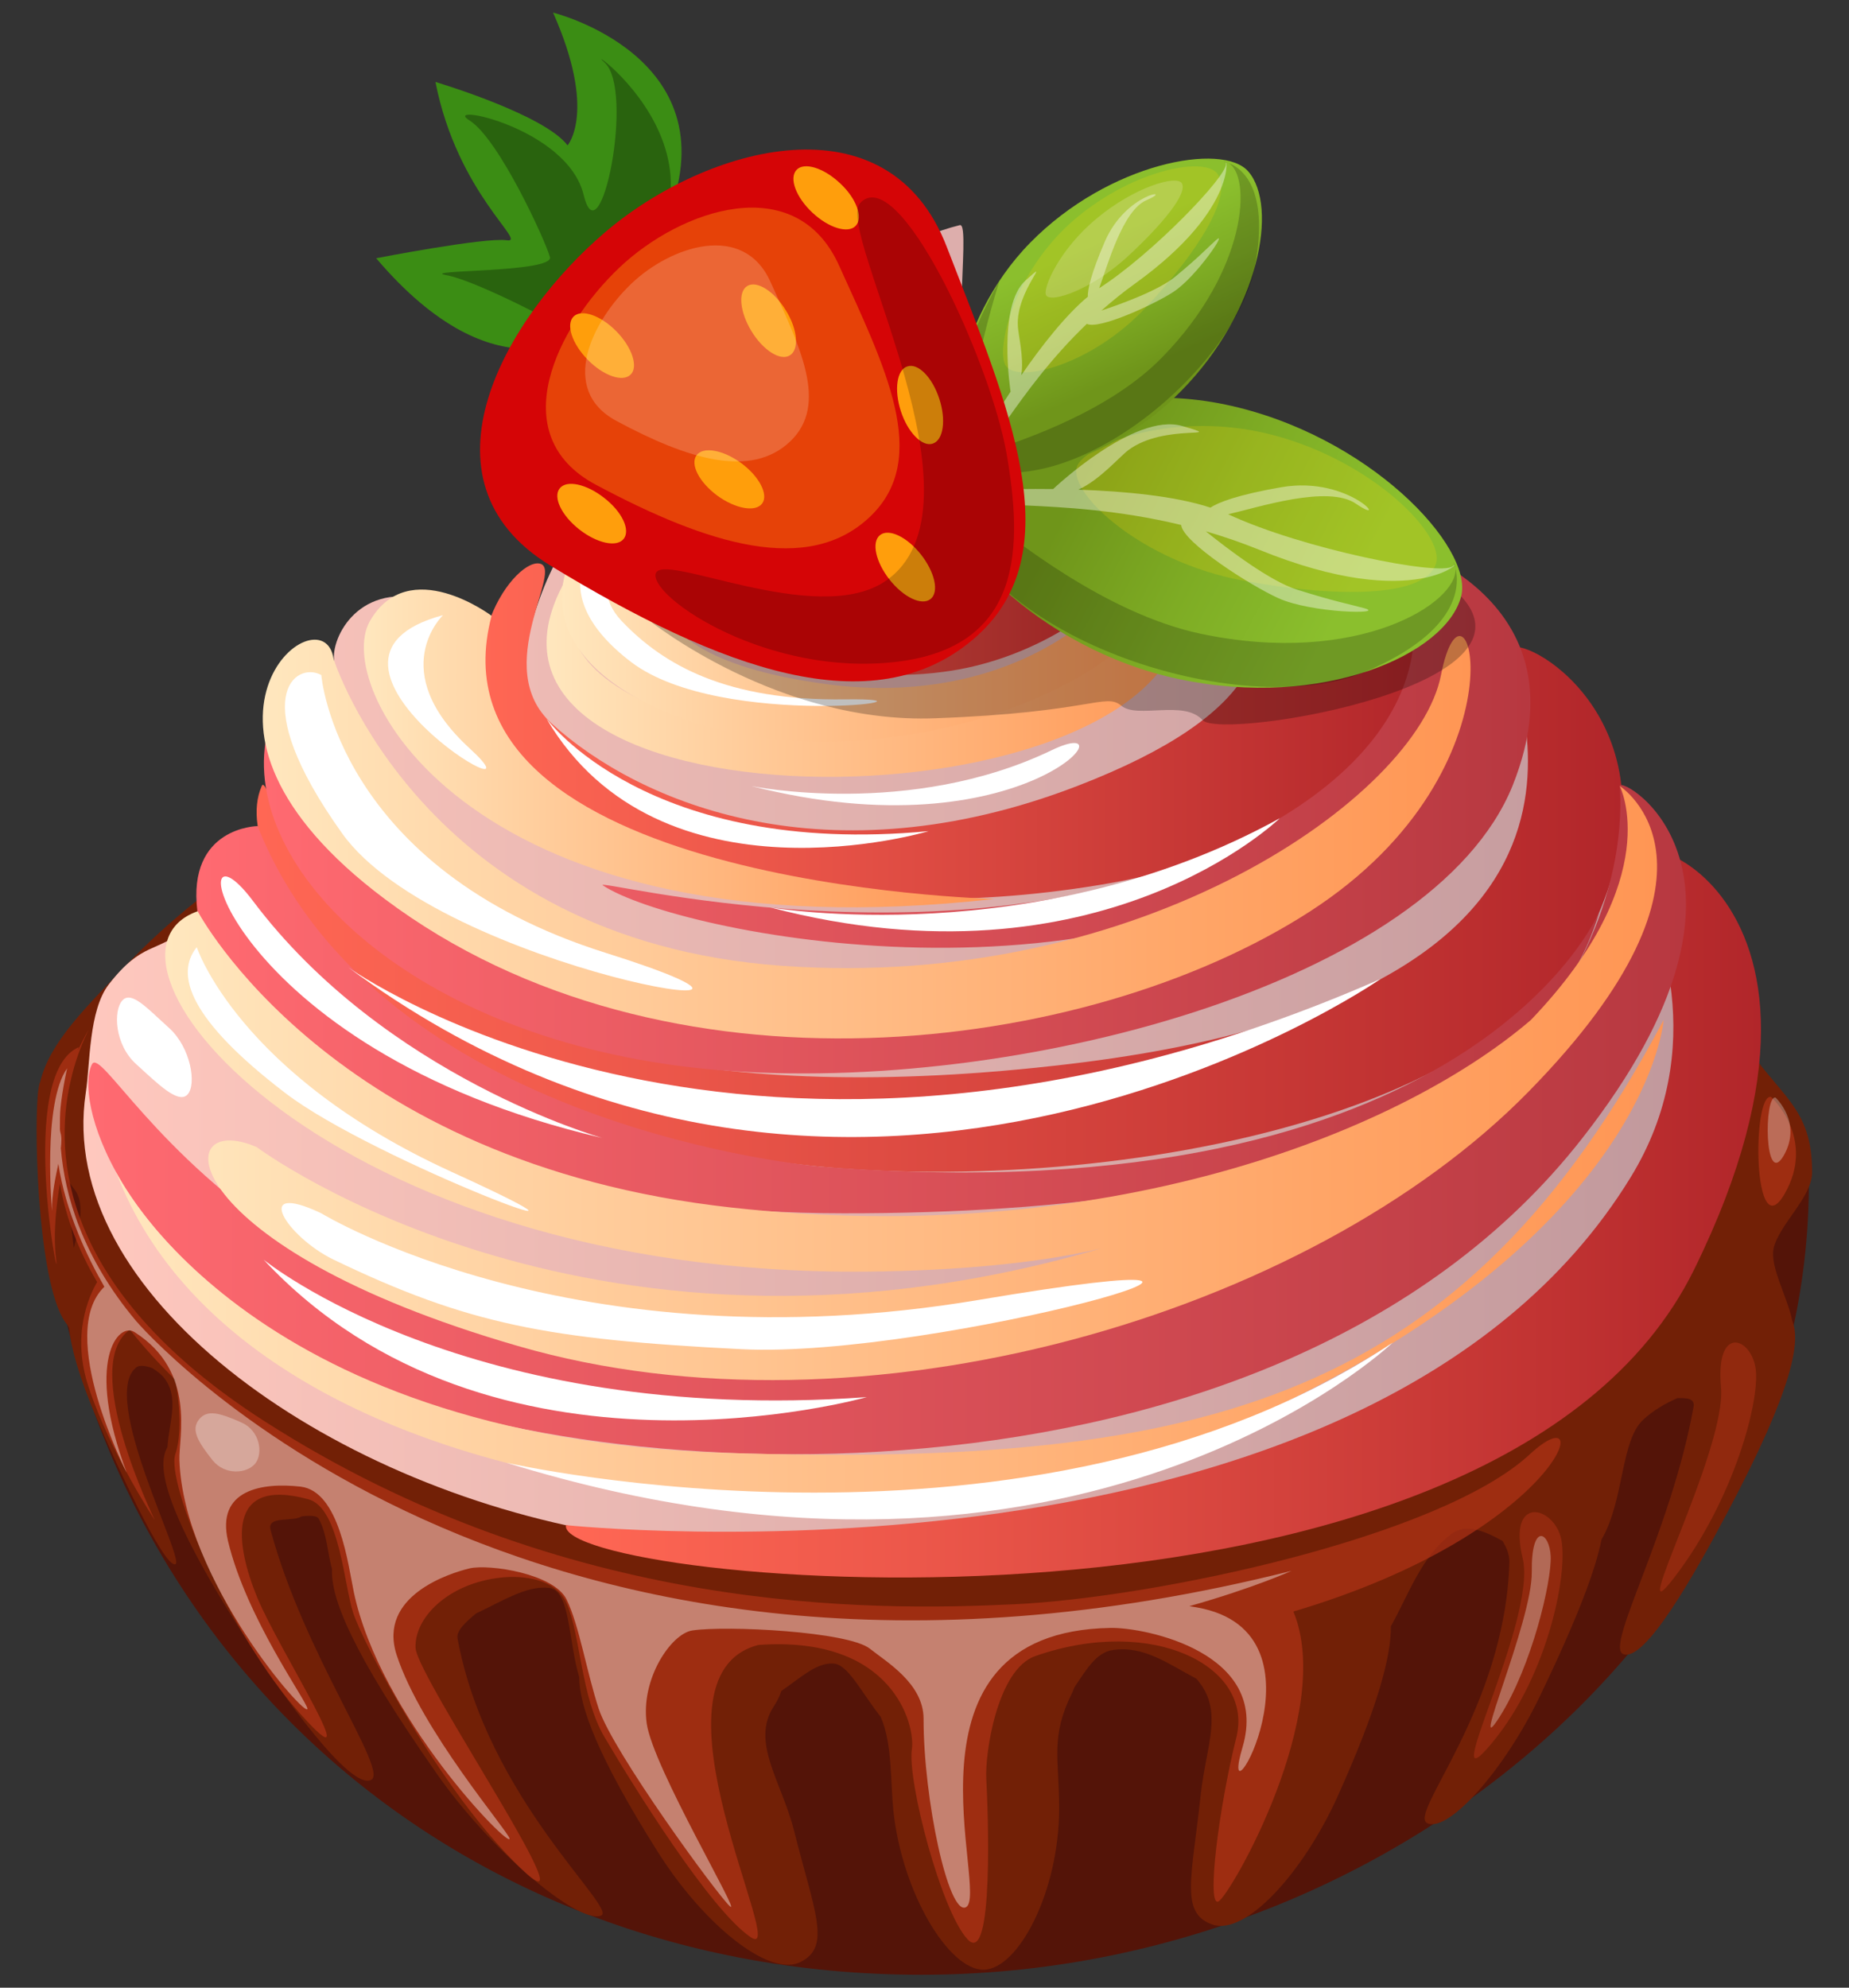 <?xml version="1.0" encoding="utf-8"?>
<!-- Generator: Adobe Illustrator 19.0.0, SVG Export Plug-In . SVG Version: 6.00 Build 0)  -->
<svg version="1.1" id="Layer_1" xmlns="http://www.w3.org/2000/svg" xmlns:xlink="http://www.w3.org/1999/xlink" x="0px" y="0px"
	 viewBox="0 0 586.4 630.4" style="enable-background:new 0 0 586.4 630.4;" xml:space="preserve">
<rect x="0" y="0" width="586.4" height="630.4" fill="#333333" stroke="none"/>
<style type="text/css">
	.st0{fill:#541408;}
	.st1{fill:#722006;}
	.st2{opacity:0.7;fill:#9E2D0A;}
	.st3{opacity:0.7;fill:#B13316;}
	.st4{opacity:0.5;fill:#B13316;}
	.st5{opacity:0.3;fill:#FFFFFF;}
	.st6{opacity:0.4;fill:#FFFFFF;}
	.st7{fill:url(#XMLID_54_);}
	.st8{fill:url(#XMLID_55_);}
	.st9{fill:url(#XMLID_56_);}
	.st10{fill:url(#XMLID_57_);}
	.st11{fill:url(#XMLID_58_);}
	.st12{fill:url(#XMLID_59_);}
	.st13{fill:url(#XMLID_60_);}
	.st14{fill:url(#XMLID_61_);}
	.st15{fill:url(#XMLID_62_);}
	.st16{fill:url(#XMLID_63_);}
	.st17{fill:url(#XMLID_64_);}
	.st18{fill:url(#XMLID_65_);}
	.st19{fill:url(#XMLID_66_);}
	.st20{fill:url(#XMLID_67_);}
	.st21{fill:url(#XMLID_68_);}
	.st22{fill:#FFFFFF;}
	.st23{opacity:0.25;}
	.st24{fill:url(#XMLID_69_);}
	.st25{opacity:0.2;fill:#FFDB0D;}
	.st26{opacity:0.3;}
	.st27{opacity:0.2;}
	.st28{fill:url(#XMLID_70_);}
	.st29{opacity:0.2;fill:#FFF7EF;}
	.st30{fill:#3B8D14;}
	.st31{fill:#D50506;}
	.st32{fill:#FF9E0C;}
	.st33{opacity:0.4;fill:#FF9E0C;}
</style>
<g id="XMLID_1232_">
	<path id="XMLID_1306_" class="st0" d="M11.9,347.9c0.1,1.8,0,0,0.1,1.8c3.1,162.5,124.7,276.6,280.2,276.6
		c155.4,0,288.3-121,281.2-261.9C573,359.8,11.9,347.9,11.9,347.9z"/>
	<path id="XMLID_1384_" class="st1" d="M562.5,395.9c1.7-7.5,12.2-16.2,12.2-24.1c0-21.2-10.5-23.8-22.4-42.5
		C511.8,265.2,413.1,209.8,292,209.8c-105.2,0-202.2,44.4-251.1,95.4c-13.6,14.2-25.2,25.3-28.2,38.1c0,0.1,0,0.1-0.1,0.1
		c-0.2,0.6-0.4,1.9-0.6,3.5c0,0.1,0,0.2,0,0.2c-1.3,14.5,0.4,62.5,9.3,73c0,0,0,0,0.1,0.1c0.1,0.3,0.3,0.6,0.5,0.9
		c0.6,6.1,3,15.3,9,29.3c5,11.8,20.9,46.8,24.7,45.7c3.4-0.9-24.2-53.1-12.4-62.4c1.1-0.9,3.1-0.5,5.1,0.2c1.6,1,3.1,2.1,4.2,3.7
		c4.3,6.3,1,14.1,0.6,21.4c-3.4,5.7-1.5,19.4,24.3,59.8c12.5,19.6,33.8,49,40.3,45.7c5.7-2.8-21.3-39.8-31.9-79.3
		c-1.2-4.6,7-2.4,9.9-4.3c2.9-0.3,4.9-0.2,5.4,0.8c2.6,4.8,2.7,10.4,4.2,16c-0.4,9,6,25.9,33.2,64.8c16.5,23.7,44.2,47.5,52,45.1
		c6.2-1.8-36.1-37-45.4-88c-0.4-2.4,2.5-5.1,5.9-7.9c8.5-4,16.1-8.9,23.1-8.1c6.8,0.7,6.1,16.7,9.6,28.3c0,9.2,5.9,25.3,24.9,55.4
		c14.2,22.6,35.1,39.9,45.2,35c10-4.9,4.5-15.9-2-41.8c-3.9-15.4-13.8-28-6.4-39.3c1.1-1.7,1.9-3.3,2.4-4.9c6.6-4.6,11.2-9,16.5-8.7
		c4.6,0.2,8.8,9,15,16.9c3.7,8.3,3.1,20.4,4,29.5c2.7,26.2,17.6,50.9,28.7,50.7c11-0.2,23.9-24.8,23.9-51.2c0-16-2.9-22.6,4.3-37
		c0.2-0.4,0.3-0.8,0.5-1.3c4-6,7.1-11.2,12.3-11.9c9.7-1.4,17.2,4.2,26.4,9.1c0,0,0,0,0.1,0.1c8.8,10,3,21,1.3,36.7
		c-2.8,26.2-6.7,37.7,3.8,41.2c10.5,3.5,28.6-16.4,39.5-40.4c12.8-28.4,17.1-44.6,17-54.2c5.8-10.4,9.6-22,19.2-29.3
		c4.5-3.4,10.2-1.1,16.2,2.2c1.3,2.1,2.2,4.3,2.2,6.6c-1.3,46.9-32.7,80.3-25.9,83c6.8,2.7,24.3-17,35.4-40
		c12.4-25.7,17.9-40.8,19.7-50c7.3-12.6,6-31.3,13.2-38c3.3-3.1,7.1-5.2,10.9-6.9c2.9,0,5.6,0,5.1,2.8c-7.3,40.3-28.2,76-22.3,78.4
		c6.8,2.7,22.5-25,33.4-45.6c20.6-39,22.9-53.7,20.2-60.1C567,411.6,561.2,401.7,562.5,395.9z M23.4,395.8c-0.9-7.8-2-16-2.8-22.8
		c0.9,1.4,1.9,2.7,3,4.2C26.9,381.4,25.4,388.5,23.4,395.8z"/>
	<g id="XMLID_1381_">
		<path id="XMLID_1303_" class="st2" d="M28.1,326.6c0.6-1.1,1.1-2.1,1.8-3.2C29.9,323.4,29.1,324.6,28.1,326.6z"/>
		<path id="XMLID_1302_" class="st3" d="M485.2,461.2c-28.3,26.3-118.8,45.5-163.6,47.6c-44.8,2.1-141.8,3.6-238.1-58.3
			C22,410.9,17.2,370,21.8,345.6c0.4-1.9,0.8-3.7,1.2-5.3c1.6-6.1,3.7-10.9,5.1-13.7c-1.3,2.2-2.3,4.3-3.4,6.5c0.2-0.6,0.3-1,0.3-1
			c-19.8,8.5-5.7,79.7-7.2,67.3c-1.1-8.6,0.3-18.7,1.2-24c1.8,10.5,5.8,21,11.8,31.2c-2.6,4.5-8.2,16.8-2.7,33.3
			c6.9,20.9,21,42.2,21,42.2s-24.1-49-7.9-60.4c4.3,5.5,9.2,10.8,14.5,16c0,0-0.1,0-0.1,0c0,0,3,14.6,0,23.5
			c-3,9,16.8,56.9,39.6,82.3c22.7,25.3-6.8-20.3-13.6-36.8c-6.8-16.5-10.4-38.5,16.2-31.2c9.9,2.7,11.3,27.2,14.2,36
			c3.3,10.1,27.8,56.6,52.9,80.8c25.1,24.3-32.5-60-33.1-69.6c-0.5-9.6,10.4-20.7,27.4-22.4c0,0,15.9-2.1,20.5,8.2
			c4.5,10.3,4.5,29.7,12,42.4c9.1,15.5,33.5,54.8,46.4,63.5c12.9,8.7-35.9-82.7,2.4-92.7c38.3-10,0,0,0,0
			c42.9-3.1,49.8,25.6,48.7,33c-1.5,10.1,9.3,51.5,17.7,60.4c8.4,8.9,6.4-41.7,5.9-50.8c-0.5-7.9,3.4-34.9,15.6-39.1
			c37.3-13,69.3,3.4,63.7,25.8c-5.6,22.4-9.6,54.4-5.6,52c3.9-2.3,36.9-59.8,23.7-91.9C495.4,485.8,507.3,440.8,485.2,461.2z"/>
	</g>
	<path id="XMLID_1301_" class="st4" d="M494.9,487.2c2.9,9.8-3.6,44-21.9,65.8c-18.2,21.8,14.7-39.2,9.9-58.8
		C478.2,474.5,492,477.4,494.9,487.2z"/>
	<path id="XMLID_1300_" class="st3" d="M561.7,347.9c0,0,14.4,13.1,4.3,30.7C555.9,396.2,555.6,346.5,561.7,347.9z"/>
	<path id="XMLID_1299_" class="st4" d="M556.8,434.1c1.4,10-6.8,41.4-25.8,66.2c-16.3,21.3,16.7-40.4,14.8-60.4
		C544,420,555.4,424.1,556.8,434.1z"/>
	<path id="XMLID_1298_" class="st5" d="M491.8,493.6c0.3,7.9-5.9,34.6-16.2,50.9c-10.3,16.2,10.4-30.2,10.2-46
		C485.6,482.7,491.4,485.7,491.8,493.6z"/>
	<path id="XMLID_1297_" class="st5" d="M563.1,348.1c0,0,8.6,7.9,2.6,18.4C559.5,377.1,559.4,347.2,563.1,348.1z"/>
	<path id="XMLID_1374_" class="st6" d="M379.6,509.8c-0.8-0.1-1.6-0.3-2.4-0.4c20.5-5.8,32.4-11.2,32.4-11.2
		c-246,61.9-366.4-79.2-366.4-79.2c-17.1-20.3-22.7-40.1-23.9-54.8c0.2-1.9,0.3-3.6-0.1-4.9c-0.1-0.4-0.2-0.8-0.2-1.2
		c0-2.5,0-4.8,0.2-6.8c0.6-6,2.1-12.5,2.1-12.5c-7.9,11.1-4.8,45.3-4.8,45.3c-0.1-5.4,1.1-10.6,2-15c2.3,15.1,9,29.3,14.6,39
		c-15.5,14.9,7.1,59,7.1,59c-13.3-35.5-2.7-48,2.5-44.6c19.7,12.6,13.9,33.5,14.2,40.6c1.3,38.1,40.8,82.6,40.6,78.8
		c-0.2-2.4-19.4-28.8-25.2-53.2c-3.8-16.3,10.9-18.6,23.1-17.2c12.2,1.5,15,24.7,16.8,33.4c8.3,39.6,49.9,81.8,49.4,78.2
		c-0.4-2.3-28-34.3-35.8-58.2c-6.1-18.8,16.9-26,23.2-27.5c6.3-1.4,26.7,1.7,30.7,9.9c4,8.2,6.3,22.8,10.2,34.7
		c4.6,13.8,37.6,59,41.6,62.6c4,3.6-24.4-44-26.4-58c-2-14,7.7-28.5,14.5-29.5c10.7-1.6,49.4,0.3,56.3,5.8c5.1,4.1,17,11,17,22.2
		c0,25.6,7.9,62.4,13.4,59.8c7.9-3.7-24.8-87.4,45.9-88.6c11.1-0.2,50.6,7.9,41.9,37.7C385.2,583.8,424.4,517.7,379.6,509.8z"/>
	<path id="XMLID_1295_" class="st5" d="M81,464.1c-2.6,3.3-9.7,3.9-13.6-1c-4.6-5.8-6.9-9.6-4.3-12.9c2.6-3.3,6.6-2.1,13.6,1
		C82.4,453.8,83.5,460.8,81,464.1z"/>
	<linearGradient id="XMLID_54_" gradientUnits="userSpaceOnUse" x1="26.389" y1="280.677" x2="540.074" y2="280.677">
		<stop  offset="0" style="stop-color:#FFC8BE"/>
		<stop  offset="1" style="stop-color:#C0989C"/>
	</linearGradient>
	<path id="XMLID_1294_" class="st7" d="M304.4,71.4c4.1-1-5.1,51.4,7.2,51.4c12.3,0,26.3,13.3,28.1,19.5c1.7,6.2,21.2,1,30.5,9.2
		c9.2,8.2,104.7,12.3,114,69.8c9.3,57.5,33.9,55.5,33.9,55.5s31.4-24.6,19.3,71.9c-12.1,96.5-229.8,157.1-344.8,137.6
		c-90-15.3-175-76.4-165.4-139.7c1.4-9.1,0.9-26.1,7.3-34.4c10.8-13.9,15.2-9.7,24.5-17.9l24.7-34.9c0,0,23.7-26,22.2-50.4
		c-0.5-8.2,9.5-26.2,32.9-17.6c71.4,26.3,24,35.1,24,35.1s9.2-97.6,64.7-62.6c55.4,34.9,20.2,5.2,20.2,5.2S242.8,86.7,304.4,71.4z"
		/>
	<linearGradient id="XMLID_55_" gradientUnits="userSpaceOnUse" x1="179.478" y1="384.838" x2="558.469" y2="384.838">
		<stop  offset="0" style="stop-color:#FF6754"/>
		<stop  offset="0.295" style="stop-color:#EC574A"/>
		<stop  offset="0.891" style="stop-color:#BB2E2F"/>
		<stop  offset="1" style="stop-color:#B1262A"/>
	</linearGradient>
	<path id="XMLID_1293_" class="st8" d="M179.5,483.7c0,0,253.8,26.7,337.7-110.4c25-40.8,9.2-81.8,0.8-96.5
		c-12.7-22.1,80.9,0.5,19.3,125.8C474.1,531.2,176,502.5,179.5,483.7z"/>
	<linearGradient id="XMLID_56_" gradientUnits="userSpaceOnUse" x1="81.423" y1="288.428" x2="514.656" y2="288.428">
		<stop  offset="0" style="stop-color:#FF6754"/>
		<stop  offset="0.295" style="stop-color:#EC574A"/>
		<stop  offset="0.891" style="stop-color:#BB2E2F"/>
		<stop  offset="1" style="stop-color:#B1262A"/>
	</linearGradient>
	<path id="XMLID_1292_" class="st9" d="M83,249.3c3.6-8.2,17.2,116.7,256.6,88.1C532.9,314.3,476,211.6,479,205.9
		c3-5.6,53.7,21.5,28.7,82.2c-31.6,76.7-188.5,92.9-269,79.1C131.4,348.7,70.5,277.9,83,249.3z"/>
	<linearGradient id="XMLID_57_" gradientUnits="userSpaceOnUse" x1="251.97" y1="132.576" x2="338.602" y2="132.576">
		<stop  offset="0" style="stop-color:#FFCAC7"/>
		<stop  offset="1" style="stop-color:#D992AA"/>
	</linearGradient>
	<path id="XMLID_1291_" class="st10" d="M271.4,180.5c0,0-32.7-18.6-13.2-59.9c19.5-41.3,38.1-43.8,39.9-42.3
		c1.7,1.5-18.4,47.8-3.5,61.6c15,13.9,4-11,15.5-12.8c11.5-1.9,42.4,16.4,21.5,43.4C310.5,197.4,272.7,184.6,271.4,180.5z"/>
	<linearGradient id="XMLID_58_" gradientUnits="userSpaceOnUse" x1="152.686" y1="218.378" x2="449.932" y2="218.378">
		<stop  offset="0" style="stop-color:#FF6754"/>
		<stop  offset="0.295" style="stop-color:#EC574A"/>
		<stop  offset="0.891" style="stop-color:#BB2E2F"/>
		<stop  offset="1" style="stop-color:#B1262A"/>
	</linearGradient>
	<path id="XMLID_1290_" class="st11" d="M170.9,178.7c8.7,1-15.7,32.9,4.1,50.8c28.1,25.5,87.6,50.2,166.6,19.8
		c119.4-46,12.6-95.8,37.1-97.4c95.6-6.3,103.8,106.8-30.2,128.8c-85.9,14.1-155.1-7.1-184.9-41.3
		C139.1,211.1,162.2,177.7,170.9,178.7z"/>
	<linearGradient id="XMLID_59_" gradientUnits="userSpaceOnUse" x1="83.553" y1="255.388" x2="485.236" y2="255.388">
		<stop  offset="0" style="stop-color:#FF6A71"/>
		<stop  offset="1" style="stop-color:#B73840"/>
	</linearGradient>
	<path id="XMLID_1365_" class="st12" d="M437.7,170.5c18.2,20.9,19.9,65.8-48,97.6c-87.2,40.8-202.7,9.9-198.5,12.7
		c22.9,15.3,164.1,44.4,241.7-21.3c13.7-11.7,22.7-22,28.3-31c-10.1,29.6-47.8,63.2-140.5,82.6c-156.1,32.7-236.5-75.8-236.5-75.8
		c-6.5,42.6,49.9,96.4,143.9,104.1c94,7.7,226.2-27.5,251.6-90.2C504.9,186.3,437.7,170.5,437.7,170.5z M441.8,172.1
		c-0.9-0.4-1.8-0.7-2.5-1C440.2,171.4,441,171.8,441.8,172.1z"/>
	<linearGradient id="XMLID_60_" gradientUnits="userSpaceOnUse" x1="173.338" y1="197.027" x2="383.705" y2="197.027">
		<stop  offset="0" style="stop-color:#FFE7BE"/>
		<stop  offset="0.317" style="stop-color:#FFCA98"/>
		<stop  offset="0.774" style="stop-color:#FFA567"/>
		<stop  offset="1" style="stop-color:#FF9654"/>
	</linearGradient>
	<path id="XMLID_1287_" class="st13" d="M197.6,161.3c0,0-50.8,45.2,22.1,66.8c72.9,21.6,172.2-22,136.8-80.4
		c0,0,51.7,8.4,12.5,63.5C327.5,269.3,99.6,257.3,197.6,161.3z"/>
	<linearGradient id="XMLID_61_" gradientUnits="userSpaceOnUse" x1="223.238" y1="164.799" x2="365.876" y2="164.799">
		<stop  offset="0" style="stop-color:#FF6754"/>
		<stop  offset="0.345" style="stop-color:#EE5448"/>
		<stop  offset="1" style="stop-color:#C5262A"/>
	</linearGradient>
	<path id="XMLID_1286_" class="st14" d="M339.7,142.3c2.7,7,2.1,12.9-0.6,18c-10.9,15.5-26.3,10.8-32.9,7.8
		c-29.7-15.1-37.1-52.6-37.1-52.6c-17.1,43.1-3.3,58.5,5.8,66c-14.5-3.5-25.5-13.5-27-28.9c0,0-30.8-1.1-23.6,33.8
		c4.1,20,42,31.1,74.7,26.7c29.8-3.7,57.5-22.9,64.6-40.4C374.9,145.3,339.7,142.3,339.7,142.3z"/>
	<g id="XMLID_1360_">
		<linearGradient id="XMLID_62_" gradientUnits="userSpaceOnUse" x1="28.014" y1="355.142" x2="534.703" y2="355.142">
			<stop  offset="0" style="stop-color:#FF6A71"/>
			<stop  offset="1" style="stop-color:#B73840"/>
		</linearGradient>
		<path id="XMLID_1285_" class="st15" d="M513.7,249.3c0,3.9,13.9,118.6-196,169.4C98.3,471.9,34.6,327.5,29.2,337.5
			c-5.4,10,5.4,58.4,77,96.4c71.6,38,296.4,54,395.6-72.9C568.1,276.3,513.7,245.5,513.7,249.3z"/>
		<linearGradient id="XMLID_63_" gradientUnits="userSpaceOnUse" x1="62.368" y1="323.422" x2="507.343" y2="323.422">
			<stop  offset="0" style="stop-color:#FF6A71"/>
			<stop  offset="1" style="stop-color:#B73840"/>
		</linearGradient>
		<path id="XMLID_1284_" class="st16" d="M267.4,384.8C413,385,489.5,348.8,507.3,289c0,0-40.4,97.4-247,81
			c0,0-140.4-11.6-178.6-108c0,0-22.4,0.2-19.1,27C66.3,317.9,121.8,384.7,267.4,384.8z"/>
	</g>
	<linearGradient id="XMLID_64_" gradientUnits="userSpaceOnUse" x1="36.775" y1="399.473" x2="527.587" y2="399.473">
		<stop  offset="0" style="stop-color:#FFE7BE"/>
		<stop  offset="0.317" style="stop-color:#FFCA98"/>
		<stop  offset="0.774" style="stop-color:#FFA567"/>
		<stop  offset="1" style="stop-color:#FF9654"/>
	</linearGradient>
	<path id="XMLID_1283_" class="st17" d="M36.8,371.7c0,0,40.1,84.3,193.6,89.1c153.5,4.8,233.8-17.7,297.2-137.3
		c0,0-4.5,64.1-118.5,120.5C295.2,500.3,79.5,484.3,36.8,371.7z"/>
	<linearGradient id="XMLID_65_" gradientUnits="userSpaceOnUse" x1="115.33" y1="237.374" x2="315.29" y2="237.374">
		<stop  offset="0" style="stop-color:#FFE7BE"/>
		<stop  offset="0.317" style="stop-color:#FFCA98"/>
		<stop  offset="0.774" style="stop-color:#FFA567"/>
		<stop  offset="1" style="stop-color:#FF9654"/>
	</linearGradient>
	<path id="XMLID_1282_" class="st18" d="M155.9,195.3c0,0-26.3-19.8-38.6,1.7c-12.3,21.5,32.7,106.8,198,88.1
		C315.3,285.1,133.4,280.7,155.9,195.3z"/>
	<linearGradient id="XMLID_66_" gradientUnits="userSpaceOnUse" x1="83.346" y1="265.478" x2="466.385" y2="265.478">
		<stop  offset="0" style="stop-color:#FFE7BE"/>
		<stop  offset="0.317" style="stop-color:#FFCA98"/>
		<stop  offset="0.774" style="stop-color:#FFA567"/>
		<stop  offset="1" style="stop-color:#FF9654"/>
	</linearGradient>
	<path id="XMLID_1281_" class="st19" d="M105.8,209c0,0,28.1,89.1,142.1,97.3c114,8.2,201.6-53.7,209.1-92.2c8-41,29.5,29.1-41.6,75
		c-71.1,45.9-204.9,62.4-293.4-4C47.9,229.6,102.5,186.4,105.8,209z"/>
	<linearGradient id="XMLID_67_" gradientUnits="userSpaceOnUse" x1="52.394" y1="343.534" x2="525.556" y2="343.534">
		<stop  offset="0" style="stop-color:#FFE7BE"/>
		<stop  offset="0.317" style="stop-color:#FFCA98"/>
		<stop  offset="0.774" style="stop-color:#FFA567"/>
		<stop  offset="1" style="stop-color:#FF9654"/>
	</linearGradient>
	<path id="XMLID_1280_" class="st20" d="M513.7,249.3c0,0,15,29.1-28.2,74.2c-43.1,36.9-136.9,72.4-253.3,59.5
		C104.6,369,62.7,289,62.7,289c-40.6,14.3,40.6,115.8,212.1,114.3c61.9-0.6,85.7-10.9,80.1-9.1C190,445.2,81.4,363.8,81.4,363.8
		c-28.3-12.2-26.3,31.5,82.9,63.1c109.3,31.7,250.9-9.7,320.5-80.7C554.4,275.2,513.7,249.3,513.7,249.3z"/>
	<linearGradient id="XMLID_68_" gradientUnits="userSpaceOnUse" x1="178.268" y1="191.4" x2="371.528" y2="191.4">
		<stop  offset="0" style="stop-color:#FFE7BE"/>
		<stop  offset="0.317" style="stop-color:#FFCA98"/>
		<stop  offset="0.774" style="stop-color:#FFA567"/>
		<stop  offset="1" style="stop-color:#FF9654"/>
	</linearGradient>
	<path id="XMLID_1279_" class="st21" d="M214,169.6c0,0-29.9,36.9,48.2,47.4c78.2,10.5,121.5-51.6,94.2-69.3c0,0,22.4,5,12.5,39.4
		c-10,34.3-105.9,67.6-166.5,34.5c-32.4-17.7-27.1-42.2-14-54.1C199.9,157,217.9,156.9,214,169.6z"/>
	<path id="XMLID_1278_" class="st22" d="M289,80.6c0,0-28.1,20.7-34.2,48.6C248.6,157.1,271.9,97.1,289,80.6z"/>
	<path id="XMLID_1277_" class="st22" d="M202.9,170.5c0,0-19,12.5-5.7,26.5c13.3,14,33.4,25.3,70.8,24.8c37.5-0.5-39,10-67.8-11.8
		c-28.7-21.9-11.8-39.5-5.7-42.1C200.8,165.3,208.5,165.4,202.9,170.5z"/>
	<path id="XMLID_1276_" class="st22" d="M140.5,195.1c0,0-18.5,17.6,8.5,42.3C175.9,262.1,87.1,209.4,140.5,195.1z"/>
	<path id="XMLID_1275_" class="st22" d="M101.9,214.1c0,0,4.8,61.2,90.2,88.1c85.4,26.9-52.6,5.6-83.6-37.9
		C77.5,220.9,93.9,209.6,101.9,214.1z"/>
	<path id="XMLID_1274_" class="st22" d="M62.4,300.4c0,0,13.2,40.4,80.9,71.3c67.8,30.9-24.7-3.4-52.9-25.1
		C60.1,323.4,55.4,309.1,62.4,300.4z"/>
	<path id="XMLID_1273_" class="st22" d="M59.5,347.1c-2.9,3.2-9.5-3.4-16.3-9.6c-6.9-6.2-7.3-17-4.4-20.2c2.9-3.2,7.9,2.5,14.8,8.7
		C60.5,332.2,62.4,343.9,59.5,347.1z"/>
	<path id="XMLID_1272_" class="st22" d="M101.9,384.8c0,0,80,49,208.3,27.5c128.4-21.6-13.3,18.7-75,15.6
		c-61.6-3.1-86.8-7.9-129.4-28.4C90.9,392.3,79.5,374.2,101.9,384.8z"/>
	<path id="XMLID_1271_" class="st22" d="M240.7,156.6c0,0-9.9,23.5,24.8,35.3C300.1,203.7,197.6,191.2,240.7,156.6z"/>
	<path id="XMLID_1270_" class="st22" d="M173.3,227.9c0,0,31.9,44.1,121.2,35.7C294.6,263.6,209.3,289.2,173.3,227.9z"/>
	<path id="XMLID_1269_" class="st22" d="M83.6,399.5c0,0,64.3,52.7,191.3,43.6C274.9,443.1,155.8,477,83.6,399.5z"/>
	<path id="XMLID_1268_" class="st23" d="M206.2,197c0,0,40.7,32.7,90.4,30.8c49.6-1.8,53.9-8.2,59-4c5.1,4.3,19.9-2,25.8,4.6
		c5.9,6.6,116.7-11.5,78.5-42.5C421.6,155,212,184,206.2,197z"/>
	<path id="XMLID_1267_" class="st22" d="M238.3,249.3c0,0,50.2,10.3,95.3-11.4C360.1,225.2,325,271.4,238.3,249.3z"/>
	<path id="XMLID_1266_" class="st22" d="M244.3,287.8c0,0,84.2,14.4,161.6-28.3C405.8,259.5,348.9,315.2,244.3,287.8z"/>
	<path id="XMLID_1265_" class="st22" d="M110.3,306.7c0,0,127.2,91.7,327.5,3.8C437.8,310.6,271.1,425.7,110.3,306.7z"/>
	<path id="XMLID_1264_" class="st22" d="M191,360.9c0,0-68.9-19.4-110.8-75.2C55.6,253,69.6,332.7,191,360.9z"/>
	<path id="XMLID_1263_" class="st22" d="M160.6,463.9c0,0,166.8,38,281.1-38.1C441.7,425.8,342.9,520.4,160.6,463.9z"/>
	
		<linearGradient id="XMLID_69_" gradientUnits="userSpaceOnUse" x1="253.614" y1="223.583" x2="345.755" y2="218.696" gradientTransform="matrix(0.863 0.505 -0.505 0.863 237.065 -169.147)">
		<stop  offset="0" style="stop-color:#6F951A"/>
		<stop  offset="0.489" style="stop-color:#7EAC24"/>
		<stop  offset="1" style="stop-color:#8BBF2D"/>
	</linearGradient>
	<path id="XMLID_1262_" class="st24" d="M463.4,189.1c-4.7,18.5-44.1,35.9-89.4,26.3c-45.3-9.5-78.2-46.1-74.8-60.8
		c2.7-11.9,44.1-35.8,89.4-26.3C434,137.8,467.4,173.5,463.4,189.1z"/>
	<path id="XMLID_1261_" class="st25" d="M455.4,178.8c-3.5,10.7-31.2,10.9-61.4,5.3c-31.9-6-55-27.4-52.5-36
		c2.1-6.9,31.2-18.5,62.7-10C435.6,146.5,458.4,169.8,455.4,178.8z"/>
	<g id="XMLID_1332_">
		<path id="XMLID_1260_" class="st26" d="M299.1,155.3c0,0,0.1-0.1,0.1-0.2C299,154.8,299.1,155.3,299.1,155.3z"/>
		<path id="XMLID_1259_" class="st26" d="M460.9,178.2c0.4,0.6,0.6,1.2,0.7,2C461.3,178.9,460.9,178.2,460.9,178.2z"/>
		<path id="XMLID_1258_" class="st26" d="M461.6,180.2C461.6,180.2,461.6,180.2,461.6,180.2C461.6,180.2,461.6,180.2,461.6,180.2z"
			/>
		<path id="XMLID_1257_" class="st27" d="M461.6,180.2c1,10.9-30.9,31.3-80.8,20.8c-29.6-6.3-58.9-29.3-72.3-40.3
			c-10.9-14.8,60.3-34.7,60.3-34.7c-50.8,3-65.9,22.4-69.1,27.8c-1.1-1.1-1.7-1.8-1.7-1.8c0.3,1,0.8,2,1.1,3
			c8.1,47.3,95.2,74.6,134,58C463.2,200.2,462.9,185.5,461.6,180.2z"/>
	</g>
	<path id="XMLID_1256_" class="st6" d="M460.7,179.6c-4,3.2-47.6-5.5-71.2-16.5c9.3-2.1,31.7-9.5,40.6-3.3c11.1,7.6-1.9-9-23.6-5.3
		c-14,2.4-20.3,4.9-22.6,6.5c-11.2-3.7-27.2-5.2-41.9-5.7c6.8-3.1,12.9-10.3,15.8-12.5c11.5-8.7,32.3-3.3,17.1-7.7
		c-15.2-4.4-40.9,20-40.9,20l0,0c-15.5-0.2-27.6,0.6-27.6,0.6c-2.3,7.4,28.5,1.2,68.2,10.8c0.5,5.5,22.1,19.3,30.8,23.2
		c10.5,4.8,34.4,5.2,27.3,3.2c-4.8-1.3-9.3-2.1-21.4-5.9c-8.5-2.7-21.7-12.7-28.9-18.5c5.5,1.6,11.1,3.5,16.8,5.8
		C450.1,195,464.7,176.4,460.7,179.6z"/>
	
		<linearGradient id="XMLID_70_" gradientUnits="userSpaceOnUse" x1="472.566" y1="77.671" x2="474.025" y2="34.9" gradientTransform="matrix(0.9 -0.437 0.437 0.9 -100.176 255.237)">
		<stop  offset="0" style="stop-color:#6F951A"/>
		<stop  offset="0.489" style="stop-color:#7EAC24"/>
		<stop  offset="1" style="stop-color:#8BBF2D"/>
	</linearGradient>
	<path id="XMLID_1255_" class="st28" d="M395.9,54.4c9.5,11,3.7,44.2-21.3,69.6c-25,25.5-61.5,31.2-69.2,22.7
		c-6.3-6.9-3.7-44.2,21.3-69.7C351.7,51.5,387.9,45,395.9,54.4z"/>
	<path id="XMLID_1254_" class="st25" d="M386.1,55.1c5.1,6.9-6.4,25.1-22.6,42.3c-17.1,18.3-40.2,24.1-44.4,18.8
		c-3.4-4.3,1.6-28.3,20.1-45.2C357.8,54.2,381.8,49.3,386.1,55.1z"/>
	<g id="XMLID_1324_">
		<path id="XMLID_1253_" class="st26" d="M305.7,147c0,0-0.1-0.1-0.1-0.1C305.4,146.9,305.8,147.1,305.7,147z"/>
		<path id="XMLID_1252_" class="st26" d="M388.1,51.3c0.5,0,1,0.2,1.5,0.4C388.6,51.4,388.1,51.3,388.1,51.3z"/>
		<path id="XMLID_1251_" class="st26" d="M389.6,51.7C389.6,51.7,389.6,51.7,389.6,51.7C389.6,51.7,389.6,51.7,389.6,51.7z"/>
		<path id="XMLID_1250_" class="st27" d="M389.6,51.7c7.2,4,6.4,33.6-21.1,61.7c-16.3,16.7-42.9,25.9-55.4,29.9
			C299.4,144,317,89,317,89c-19.5,34.4-13.8,52.7-11.8,57c-1.2,0.2-1.8,0.3-1.8,0.3c0.8,0.2,1.5,0.3,2.3,0.6
			c32.7,15.1,86.3-30,92.3-62.5C402.7,59.2,393.4,53.1,389.6,51.7z"/>
	</g>
	<path id="XMLID_1249_" class="st6" d="M388.8,52c0.3,4-23.5,28.7-40.2,39.4c2.6-7,7.4-24.7,15-27.9c9.4-4-6.4-2.6-13.2,13.1
		c-4.4,10.2-5.5,15.3-5.4,17.5c-7,5.8-14.7,15.6-21.1,24.9c0.9-5.8-1-12.8-1.1-15.7c-0.6-11.2,11.5-22.5,2.5-14.4
		c-9.1,8-4.8,35.3-4.8,35.3l0,0c-6.6,10-11.2,18.3-11.2,18.3c3.6,4.7,12.7-18.1,35.4-39.8c3.6,2,21.3-6.1,27.4-10.1
		c7.4-4.8,17.7-20.2,13.5-16.4c-2.8,2.5-5.2,5.2-12.7,11.4c-5.2,4.4-17,8.7-23.6,10.9c3.3-2.9,6.8-5.8,10.6-8.5
		C393.9,65.5,388.6,48,388.8,52z"/>
	<path id="XMLID_1248_" class="st29" d="M374.8,58.1c2,3.2-6.3,13.2-17,23.1c-11.3,10.5-24.3,15-26,12.5c-1.3-2,4.1-14.6,16-24.4
		C359.6,59.4,373.1,55.4,374.8,58.1z"/>
	<path id="XMLID_1247_" class="st30" d="M184.6,105.5c0,0-27,21.5-65.3-23.6c0,0,34.5-6.7,41.4-5.7c6.9,1-15.6-14.6-22.6-50.2
		c0,0,34.4,10.2,41.9,20.1c0,0,9.4-10.6-4.6-42.1c0,0,55.8,13.8,36.8,63.7C193.2,117.6,199.4,100.9,184.6,105.5z"/>
	<path id="XMLID_1246_" class="st26" d="M179.1,104c0,0-27.4-14.8-37.4-16.7c-9.9-1.8,34.1-0.7,32.7-5.8
		c-1.4-5.1-16.2-37.5-25.5-43.3c-9.3-5.8,31,2.2,36.2,23.6c5.2,21.4,16.3-33.4,6.6-42C181.8,11.2,252.3,59.8,179.1,104z"/>
	<path id="XMLID_1245_" class="st31" d="M308.6,202.8c-32,27.1-80,9.5-134-23.4c-44.3-27-14.4-78.9,17.6-106
		c32-27.1,89.5-43.4,108.1,5C319.9,129.1,340.6,175.7,308.6,202.8z"/>
	<path id="XMLID_1244_" class="st32" d="M197.8,170.9c-2.2,2.8-8.5,1.4-14.1-3c-5.6-4.4-8.4-10.2-6.2-13c2.2-2.8,8.5-1.4,14.1,3
		C197.3,162.3,200,168.1,197.8,170.9z"/>
	<path id="XMLID_1243_" class="st32" d="M200,118.8c-2.5,2.5-8.6,0.4-13.6-4.7c-5-5.1-7-11.2-4.5-13.7c2.5-2.5,8.6-0.4,13.6,4.7
		C200.5,110.2,202.5,116.4,200,118.8z"/>
	<path id="XMLID_1242_" class="st32" d="M250.5,112.7c-3,1.9-8.5-1.6-12.2-7.7c-3.7-6.1-4.3-12.5-1.3-14.3c3-1.8,8.5,1.6,12.2,7.7
		C253,104.4,253.5,110.9,250.5,112.7z"/>
	<path id="XMLID_1241_" class="st32" d="M271.4,71.6c-2.4,2.6-8.6,0.7-13.8-4.2c-5.2-4.9-7.4-10.9-5-13.5c2.4-2.6,8.6-0.7,13.8,4.2
		C271.6,62.9,273.8,69,271.4,71.6z"/>
	<path id="XMLID_1240_" class="st32" d="M241.7,159.7c-2.1,2.8-8.4,1.7-14.2-2.5c-5.7-4.2-8.7-9.9-6.6-12.8
		c2.1-2.9,8.5-1.7,14.2,2.5C240.8,151.1,243.8,156.9,241.7,159.7z"/>
	<path id="XMLID_1239_" class="st32" d="M295.8,140.7c-3.3,1.1-7.9-3.5-10.1-10.3c-2.2-6.8-1.3-13.2,2.1-14.2
		c3.4-1.1,7.9,3.5,10.1,10.3C300.1,133.2,299.2,139.6,295.8,140.7z"/>
	<path id="XMLID_1236_" class="st32" d="M295.1,190c-2.8,2.2-8.6-0.6-13-6.2c-4.4-5.6-5.8-11.9-3-14.1c2.8-2.2,8.6,0.6,13,6.2
		C296.5,181.5,297.9,187.8,295.1,190z"/>
	<path id="XMLID_1235_" class="st27" d="M272.7,64.5c-7.8,8.8,42.9,96.8,7.8,120c-22.1,14.5-71.3-10.1-72.6-2.4
		c-1.2,7.7,35.8,32.6,76.4,27.8c40.5-4.8,40-37,34.9-66.2C314,114.4,284.9,50.9,272.7,64.5z"/>
	<path id="XMLID_1234_" class="st33" d="M275.9,163.9c-19.6,18.6-51.1,9-87-10.2c-29.5-15.8-12.1-50.2,7.5-68.8
		c19.6-18.6,56-31.1,69.7-0.7C280.5,116.1,295.5,145.3,275.9,163.9z"/>
	<path id="XMLID_1233_" class="st29" d="M250.6,140c-12.4,11.8-32.4,5.7-55.1-6.5c-18.6-10-7.6-31.8,4.8-43.6
		c12.4-11.8,35.5-19.7,44.1-0.4C253.5,109.7,263,128.2,250.6,140z"/>
</g>
</svg>
